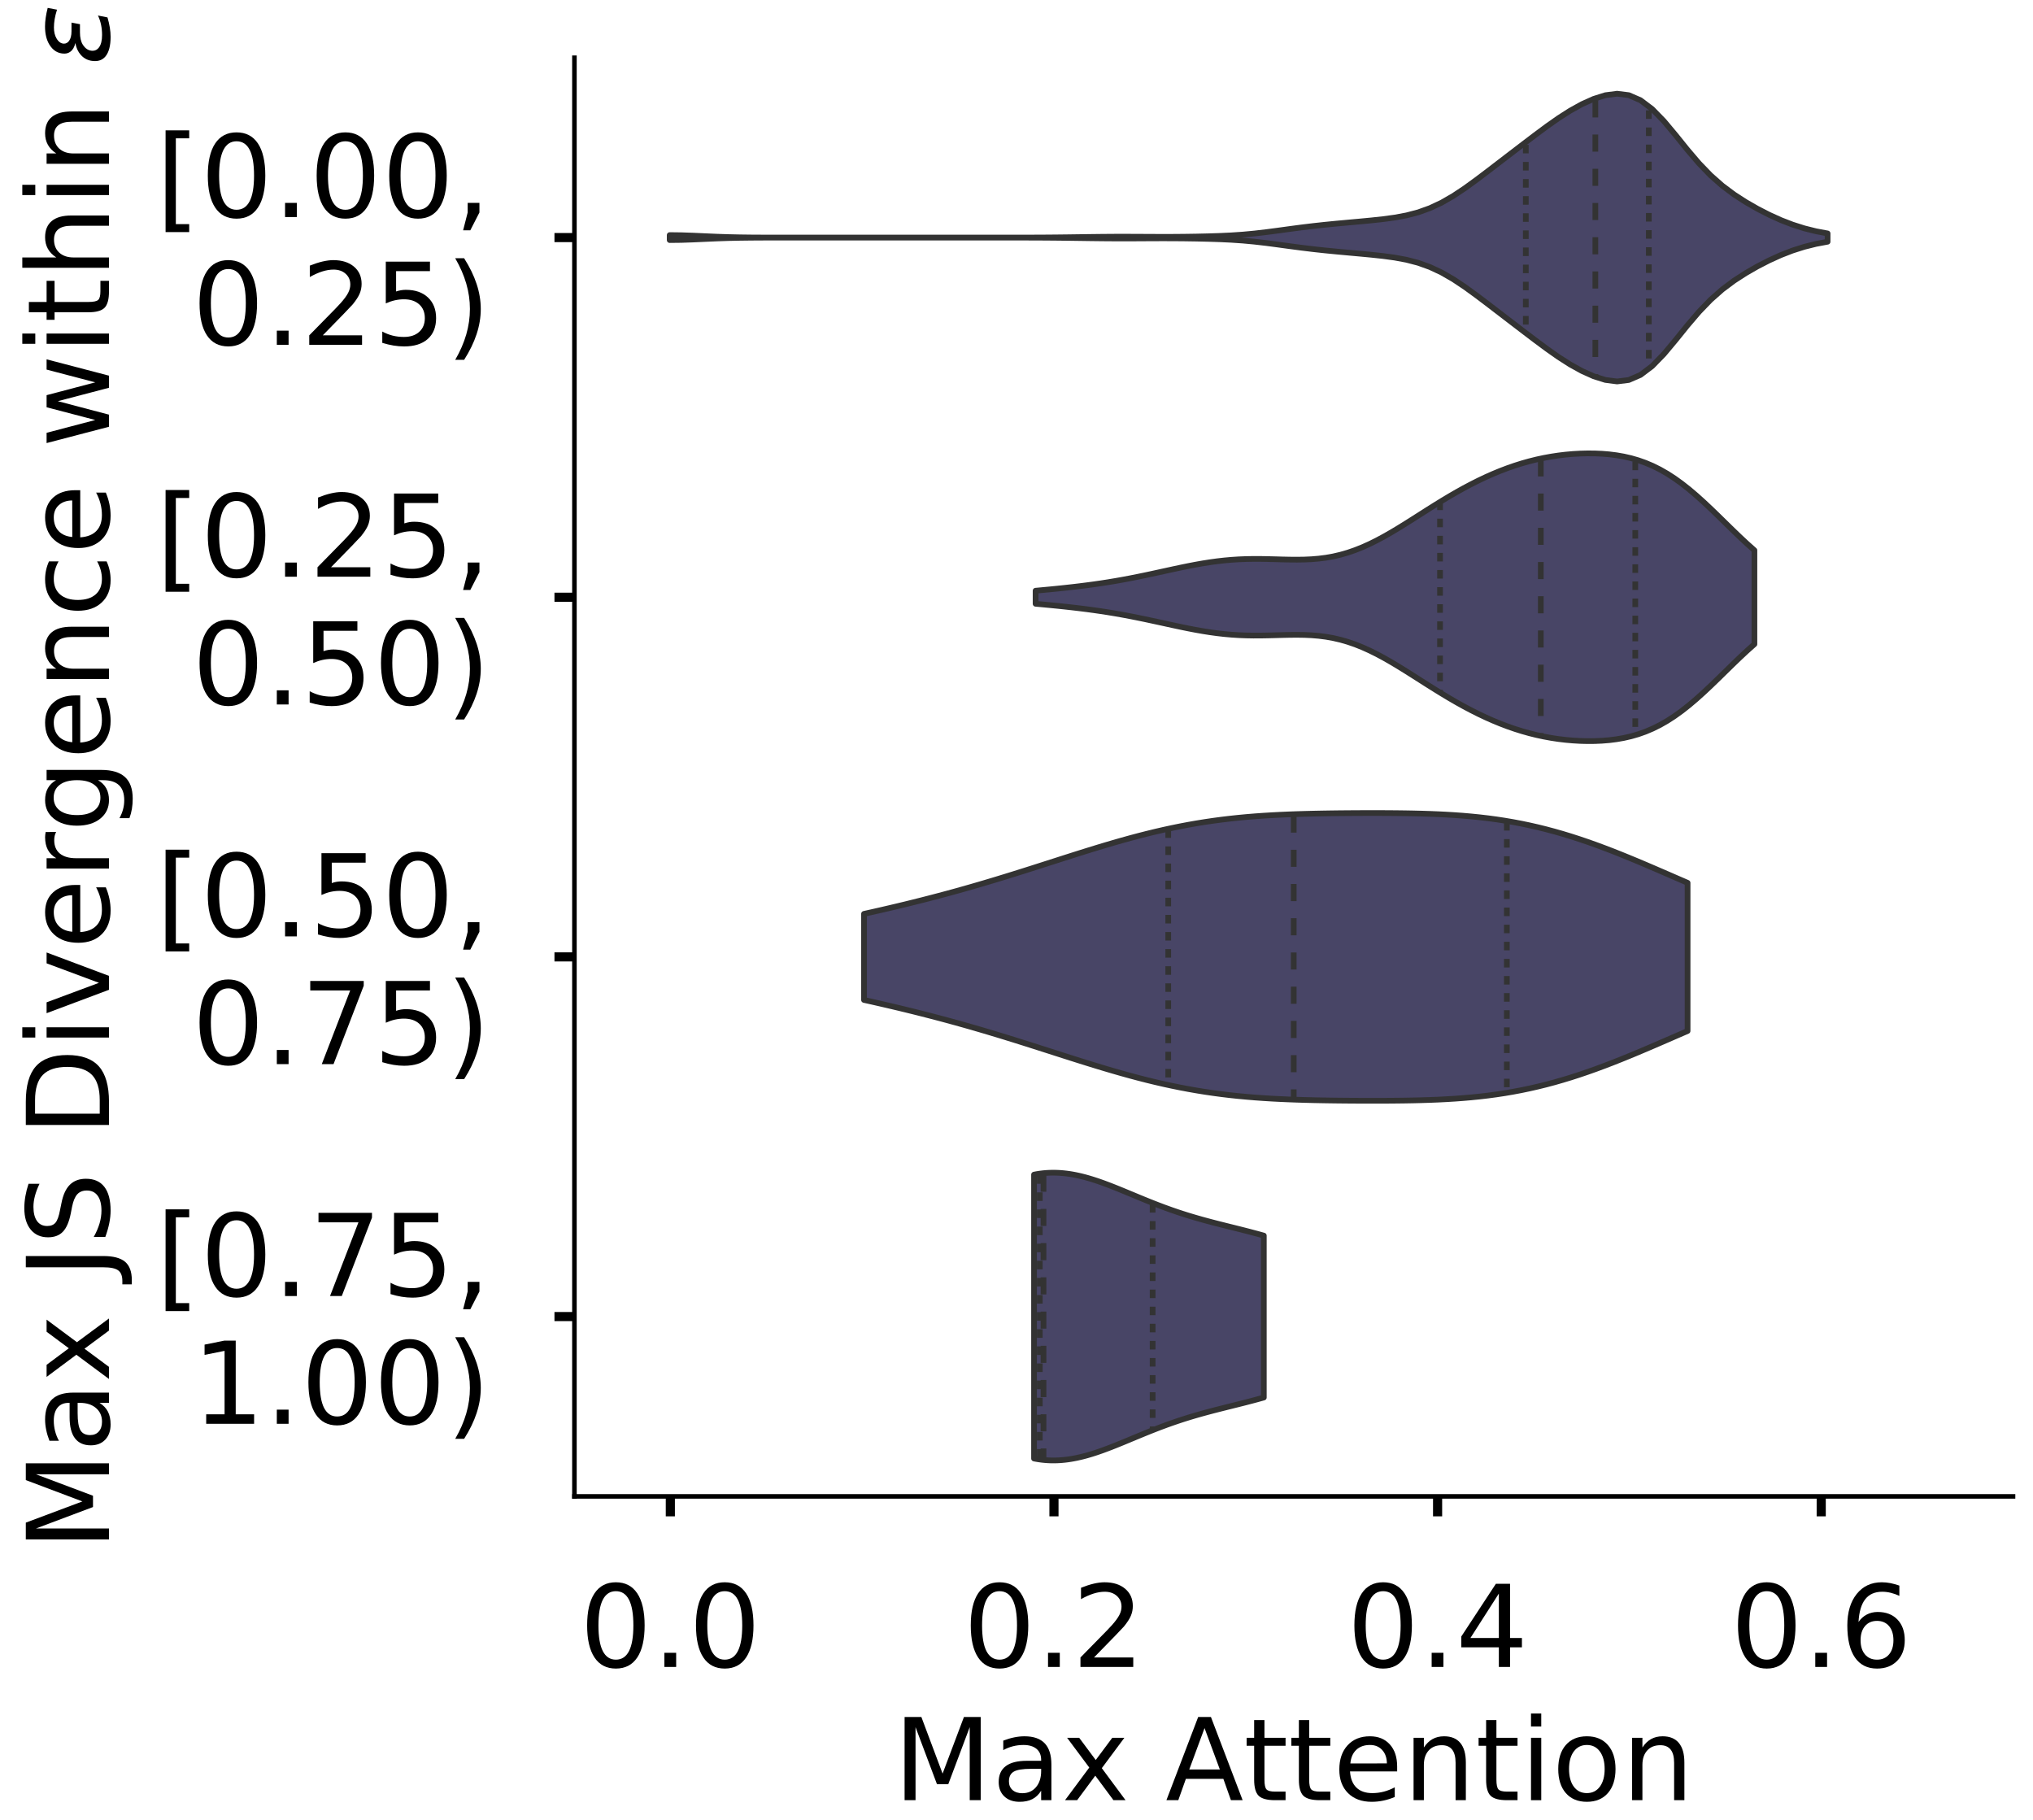 <?xml version="1.0" encoding="utf-8" standalone="no"?>
<!DOCTYPE svg PUBLIC "-//W3C//DTD SVG 1.1//EN"
  "http://www.w3.org/Graphics/SVG/1.1/DTD/svg11.dtd">
<!-- Created with matplotlib (https://matplotlib.org/) -->
<svg height="319.018pt" version="1.1" viewBox="0 0 356.395 319.018" width="356.395pt" xmlns="http://www.w3.org/2000/svg" xmlns:xlink="http://www.w3.org/1999/xlink">
 <defs>
  <style type="text/css">
*{stroke-linecap:butt;stroke-linejoin:round;}
  </style>
 </defs>
 <g id="figure_1">
  <g id="patch_1">
   <path d="M 0 319.018 
L 356.395 319.018 
L 356.395 -0 
L 0 -0 
z
" style="fill:#ffffff;"/>
  </g>
  <g id="axes_1">
   <g id="patch_2">
    <path d="M -266.855 262.318 
L -14.66 262.318 
L -14.66 10.123 
L -266.855 10.123 
z
" style="fill:#ffffff;"/>
   </g>
   <g id="patch_3">
    <path clip-path="url(#p732269f96d)" d="M -255.392 262.318 
L -249.66 262.318 
L -249.66 254.469 
L -255.392 254.469 
z
" style="fill:#43406b;opacity:0.6;stroke:#000000;stroke-linejoin:miter;stroke-width:0.5;"/>
   </g>
   <g id="patch_4">
    <path clip-path="url(#p732269f96d)" d="M -249.66 262.318 
L -243.928 262.318 
L -243.928 262.318 
L -249.66 262.318 
z
" style="fill:#43406b;opacity:0.6;stroke:#000000;stroke-linejoin:miter;stroke-width:0.5;"/>
   </g>
   <g id="patch_5">
    <path clip-path="url(#p732269f96d)" d="M -243.928 262.318 
L -238.196 262.318 
L -238.196 262.318 
L -243.928 262.318 
z
" style="fill:#43406b;opacity:0.6;stroke:#000000;stroke-linejoin:miter;stroke-width:0.5;"/>
   </g>
   <g id="patch_6">
    <path clip-path="url(#p732269f96d)" d="M -238.196 262.318 
L -232.465 262.318 
L -232.465 262.318 
L -238.196 262.318 
z
" style="fill:#43406b;opacity:0.6;stroke:#000000;stroke-linejoin:miter;stroke-width:0.5;"/>
   </g>
   <g id="patch_7">
    <path clip-path="url(#p732269f96d)" d="M -232.465 262.318 
L -226.733 262.318 
L -226.733 262.318 
L -232.465 262.318 
z
" style="fill:#43406b;opacity:0.6;stroke:#000000;stroke-linejoin:miter;stroke-width:0.5;"/>
   </g>
   <g id="patch_8">
    <path clip-path="url(#p732269f96d)" d="M -226.733 262.318 
L -221.001 262.318 
L -221.001 260.748 
L -226.733 260.748 
z
" style="fill:#43406b;opacity:0.6;stroke:#000000;stroke-linejoin:miter;stroke-width:0.5;"/>
   </g>
   <g id="patch_9">
    <path clip-path="url(#p732269f96d)" d="M -221.001 262.318 
L -215.27 262.318 
L -215.27 262.318 
L -221.001 262.318 
z
" style="fill:#43406b;opacity:0.6;stroke:#000000;stroke-linejoin:miter;stroke-width:0.5;"/>
   </g>
   <g id="patch_10">
    <path clip-path="url(#p732269f96d)" d="M -215.27 262.318 
L -209.538 262.318 
L -209.538 262.318 
L -215.27 262.318 
z
" style="fill:#43406b;opacity:0.6;stroke:#000000;stroke-linejoin:miter;stroke-width:0.5;"/>
   </g>
   <g id="patch_11">
    <path clip-path="url(#p732269f96d)" d="M -209.538 262.318 
L -203.806 262.318 
L -203.806 262.318 
L -209.538 262.318 
z
" style="fill:#43406b;opacity:0.6;stroke:#000000;stroke-linejoin:miter;stroke-width:0.5;"/>
   </g>
   <g id="patch_12">
    <path clip-path="url(#p732269f96d)" d="M -203.806 262.318 
L -198.075 262.318 
L -198.075 262.318 
L -203.806 262.318 
z
" style="fill:#43406b;opacity:0.6;stroke:#000000;stroke-linejoin:miter;stroke-width:0.5;"/>
   </g>
   <g id="patch_13">
    <path clip-path="url(#p732269f96d)" d="M -198.075 262.318 
L -192.343 262.318 
L -192.343 257.609 
L -198.075 257.609 
z
" style="fill:#43406b;opacity:0.6;stroke:#000000;stroke-linejoin:miter;stroke-width:0.5;"/>
   </g>
   <g id="patch_14">
    <path clip-path="url(#p732269f96d)" d="M -192.343 262.318 
L -186.611 262.318 
L -186.611 260.748 
L -192.343 260.748 
z
" style="fill:#43406b;opacity:0.6;stroke:#000000;stroke-linejoin:miter;stroke-width:0.5;"/>
   </g>
   <g id="patch_15">
    <path clip-path="url(#p732269f96d)" d="M -186.611 262.318 
L -180.879 262.318 
L -180.879 259.179 
L -186.611 259.179 
z
" style="fill:#43406b;opacity:0.6;stroke:#000000;stroke-linejoin:miter;stroke-width:0.5;"/>
   </g>
   <g id="patch_16">
    <path clip-path="url(#p732269f96d)" d="M -180.879 262.318 
L -175.148 262.318 
L -175.148 256.039 
L -180.879 256.039 
z
" style="fill:#43406b;opacity:0.6;stroke:#000000;stroke-linejoin:miter;stroke-width:0.5;"/>
   </g>
   <g id="patch_17">
    <path clip-path="url(#p732269f96d)" d="M -175.148 262.318 
L -169.416 262.318 
L -169.416 259.179 
L -175.148 259.179 
z
" style="fill:#43406b;opacity:0.6;stroke:#000000;stroke-linejoin:miter;stroke-width:0.5;"/>
   </g>
   <g id="patch_18">
    <path clip-path="url(#p732269f96d)" d="M -169.416 262.318 
L -163.684 262.318 
L -163.684 252.899 
L -169.416 252.899 
z
" style="fill:#43406b;opacity:0.6;stroke:#000000;stroke-linejoin:miter;stroke-width:0.5;"/>
   </g>
   <g id="patch_19">
    <path clip-path="url(#p732269f96d)" d="M -163.684 262.318 
L -157.953 262.318 
L -157.953 254.469 
L -163.684 254.469 
z
" style="fill:#43406b;opacity:0.6;stroke:#000000;stroke-linejoin:miter;stroke-width:0.5;"/>
   </g>
   <g id="patch_20">
    <path clip-path="url(#p732269f96d)" d="M -157.953 262.318 
L -152.221 262.318 
L -152.221 249.759 
L -157.953 249.759 
z
" style="fill:#43406b;opacity:0.6;stroke:#000000;stroke-linejoin:miter;stroke-width:0.5;"/>
   </g>
   <g id="patch_21">
    <path clip-path="url(#p732269f96d)" d="M -152.221 262.318 
L -146.489 262.318 
L -146.489 243.48 
L -152.221 243.48 
z
" style="fill:#43406b;opacity:0.6;stroke:#000000;stroke-linejoin:miter;stroke-width:0.5;"/>
   </g>
   <g id="patch_22">
    <path clip-path="url(#p732269f96d)" d="M -146.489 262.318 
L -140.757 262.318 
L -140.757 241.91 
L -146.489 241.91 
z
" style="fill:#43406b;opacity:0.6;stroke:#000000;stroke-linejoin:miter;stroke-width:0.5;"/>
   </g>
   <g id="patch_23">
    <path clip-path="url(#p732269f96d)" d="M -140.757 262.318 
L -135.026 262.318 
L -135.026 235.631 
L -140.757 235.631 
z
" style="fill:#43406b;opacity:0.6;stroke:#000000;stroke-linejoin:miter;stroke-width:0.5;"/>
   </g>
   <g id="patch_24">
    <path clip-path="url(#p732269f96d)" d="M -135.026 262.318 
L -129.294 262.318 
L -129.294 229.352 
L -135.026 229.352 
z
" style="fill:#43406b;opacity:0.6;stroke:#000000;stroke-linejoin:miter;stroke-width:0.5;"/>
   </g>
   <g id="patch_25">
    <path clip-path="url(#p732269f96d)" d="M -129.294 262.318 
L -123.562 262.318 
L -123.562 224.642 
L -129.294 224.642 
z
" style="fill:#43406b;opacity:0.6;stroke:#000000;stroke-linejoin:miter;stroke-width:0.5;"/>
   </g>
   <g id="patch_26">
    <path clip-path="url(#p732269f96d)" d="M -123.562 262.318 
L -117.831 262.318 
L -117.831 188.536 
L -123.562 188.536 
z
" style="fill:#43406b;opacity:0.6;stroke:#000000;stroke-linejoin:miter;stroke-width:0.5;"/>
   </g>
   <g id="patch_27">
    <path clip-path="url(#p732269f96d)" d="M -117.831 262.318 
L -112.099 262.318 
L -112.099 149.29 
L -117.831 149.29 
z
" style="fill:#43406b;opacity:0.6;stroke:#000000;stroke-linejoin:miter;stroke-width:0.5;"/>
   </g>
   <g id="patch_28">
    <path clip-path="url(#p732269f96d)" d="M -112.099 262.318 
L -106.367 262.318 
L -106.367 114.753 
L -112.099 114.753 
z
" style="fill:#43406b;opacity:0.6;stroke:#000000;stroke-linejoin:miter;stroke-width:0.5;"/>
   </g>
   <g id="patch_29">
    <path clip-path="url(#p732269f96d)" d="M -106.367 262.318 
L -100.636 262.318 
L -100.636 75.507 
L -106.367 75.507 
z
" style="fill:#43406b;opacity:0.6;stroke:#000000;stroke-linejoin:miter;stroke-width:0.5;"/>
   </g>
   <g id="patch_30">
    <path clip-path="url(#p732269f96d)" d="M -100.636 262.318 
L -94.904 262.318 
L -94.904 64.518 
L -100.636 64.518 
z
" style="fill:#43406b;opacity:0.6;stroke:#000000;stroke-linejoin:miter;stroke-width:0.5;"/>
   </g>
   <g id="patch_31">
    <path clip-path="url(#p732269f96d)" d="M -94.904 262.318 
L -89.172 262.318 
L -89.172 22.132 
L -94.904 22.132 
z
" style="fill:#43406b;opacity:0.6;stroke:#000000;stroke-linejoin:miter;stroke-width:0.5;"/>
   </g>
   <g id="patch_32">
    <path clip-path="url(#p732269f96d)" d="M -89.172 262.318 
L -83.44 262.318 
L -83.44 72.367 
L -89.172 72.367 
z
" style="fill:#43406b;opacity:0.6;stroke:#000000;stroke-linejoin:miter;stroke-width:0.5;"/>
   </g>
   <g id="patch_33">
    <path clip-path="url(#p732269f96d)" d="M -83.44 262.318 
L -77.709 262.318 
L -77.709 147.72 
L -83.44 147.72 
z
" style="fill:#43406b;opacity:0.6;stroke:#000000;stroke-linejoin:miter;stroke-width:0.5;"/>
   </g>
   <g id="patch_34">
    <path clip-path="url(#p732269f96d)" d="M -77.709 262.318 
L -71.977 262.318 
L -71.977 199.525 
L -77.709 199.525 
z
" style="fill:#43406b;opacity:0.6;stroke:#000000;stroke-linejoin:miter;stroke-width:0.5;"/>
   </g>
   <g id="patch_35">
    <path clip-path="url(#p732269f96d)" d="M -71.977 262.318 
L -66.245 262.318 
L -66.245 227.782 
L -71.977 227.782 
z
" style="fill:#43406b;opacity:0.6;stroke:#000000;stroke-linejoin:miter;stroke-width:0.5;"/>
   </g>
   <g id="patch_36">
    <path clip-path="url(#p732269f96d)" d="M -66.245 262.318 
L -60.514 262.318 
L -60.514 249.759 
L -66.245 249.759 
z
" style="fill:#43406b;opacity:0.6;stroke:#000000;stroke-linejoin:miter;stroke-width:0.5;"/>
   </g>
   <g id="patch_37">
    <path clip-path="url(#p732269f96d)" d="M -60.514 262.318 
L -54.782 262.318 
L -54.782 260.748 
L -60.514 260.748 
z
" style="fill:#43406b;opacity:0.6;stroke:#000000;stroke-linejoin:miter;stroke-width:0.5;"/>
   </g>
   <g id="patch_38">
    <path clip-path="url(#p732269f96d)" d="M -54.782 262.318 
L -49.05 262.318 
L -49.05 262.318 
L -54.782 262.318 
z
" style="fill:#43406b;opacity:0.6;stroke:#000000;stroke-linejoin:miter;stroke-width:0.5;"/>
   </g>
   <g id="patch_39">
    <path clip-path="url(#p732269f96d)" d="M -49.05 262.318 
L -43.319 262.318 
L -43.319 262.318 
L -49.05 262.318 
z
" style="fill:#43406b;opacity:0.6;stroke:#000000;stroke-linejoin:miter;stroke-width:0.5;"/>
   </g>
   <g id="patch_40">
    <path clip-path="url(#p732269f96d)" d="M -43.319 262.318 
L -37.587 262.318 
L -37.587 262.318 
L -43.319 262.318 
z
" style="fill:#43406b;opacity:0.6;stroke:#000000;stroke-linejoin:miter;stroke-width:0.5;"/>
   </g>
   <g id="patch_41">
    <path clip-path="url(#p732269f96d)" d="M -37.587 262.318 
L -31.855 262.318 
L -31.855 262.318 
L -37.587 262.318 
z
" style="fill:#43406b;opacity:0.6;stroke:#000000;stroke-linejoin:miter;stroke-width:0.5;"/>
   </g>
   <g id="patch_42">
    <path clip-path="url(#p732269f96d)" d="M -31.855 262.318 
L -26.123 262.318 
L -26.123 262.318 
L -31.855 262.318 
z
" style="fill:#43406b;opacity:0.6;stroke:#000000;stroke-linejoin:miter;stroke-width:0.5;"/>
   </g>
   <g id="matplotlib.axis_1">
    <g id="xtick_1">
     <g id="line2d_1">
      <defs>
       <path d="M 0 0 
L 0 3.5 
" id="m21a769d7d6" style="stroke:#000000;stroke-width:1.6;"/>
      </defs>
      <g/>
     </g>
     <g id="text_1">
      <!-- 0.0 -->
      <defs>
       <path d="M 31.781 66.406 
Q 24.172 66.406 20.328 58.906 
Q 16.5 51.422 16.5 36.375 
Q 16.5 21.391 20.328 13.891 
Q 24.172 6.391 31.781 6.391 
Q 39.453 6.391 43.281 13.891 
Q 47.125 21.391 47.125 36.375 
Q 47.125 51.422 43.281 58.906 
Q 39.453 66.406 31.781 66.406 
z
M 31.781 74.219 
Q 44.047 74.219 50.516 64.516 
Q 56.984 54.828 56.984 36.375 
Q 56.984 17.969 50.516 8.266 
Q 44.047 -1.422 31.781 -1.422 
Q 19.531 -1.422 13.062 8.266 
Q 6.594 17.969 6.594 36.375 
Q 6.594 54.828 13.062 64.516 
Q 19.531 74.219 31.781 74.219 
z
" id="DejaVuSans-48"/>
       <path d="M 10.688 12.406 
L 21 12.406 
L 21 0 
L 10.688 0 
z
" id="DejaVuSans-46"/>
      </defs>
      <g transform="translate(-271.295 292.215)scale(0.2 -0.2)">
       <use xlink:href="#DejaVuSans-48"/>
       <use x="63.623" xlink:href="#DejaVuSans-46"/>
       <use x="95.41" xlink:href="#DejaVuSans-48"/>
      </g>
     </g>
    </g>
    <g id="xtick_2">
     <g id="line2d_2">
      <g/>
     </g>
     <g id="text_2">
      <!-- 0.2 -->
      <defs>
       <path d="M 19.188 8.297 
L 53.609 8.297 
L 53.609 0 
L 7.328 0 
L 7.328 8.297 
Q 12.938 14.109 22.625 23.891 
Q 32.328 33.688 34.812 36.531 
Q 39.547 41.844 41.422 45.531 
Q 43.312 49.219 43.312 52.781 
Q 43.312 58.594 39.234 62.25 
Q 35.156 65.922 28.609 65.922 
Q 23.969 65.922 18.812 64.312 
Q 13.672 62.703 7.812 59.422 
L 7.812 69.391 
Q 13.766 71.781 18.938 73 
Q 24.125 74.219 28.422 74.219 
Q 39.75 74.219 46.484 68.547 
Q 53.219 62.891 53.219 53.422 
Q 53.219 48.922 51.531 44.891 
Q 49.859 40.875 45.406 35.406 
Q 44.188 33.984 37.641 27.219 
Q 31.109 20.453 19.188 8.297 
z
" id="DejaVuSans-50"/>
      </defs>
      <g transform="translate(-205.79 292.215)scale(0.2 -0.2)">
       <use xlink:href="#DejaVuSans-48"/>
       <use x="63.623" xlink:href="#DejaVuSans-46"/>
       <use x="95.41" xlink:href="#DejaVuSans-50"/>
      </g>
     </g>
    </g>
    <g id="xtick_3">
     <g id="line2d_3">
      <g/>
     </g>
     <g id="text_3">
      <!-- 0.4 -->
      <defs>
       <path d="M 37.797 64.312 
L 12.891 25.391 
L 37.797 25.391 
z
M 35.203 72.906 
L 47.609 72.906 
L 47.609 25.391 
L 58.016 25.391 
L 58.016 17.188 
L 47.609 17.188 
L 47.609 0 
L 37.797 0 
L 37.797 17.188 
L 4.891 17.188 
L 4.891 26.703 
z
" id="DejaVuSans-52"/>
      </defs>
      <g transform="translate(-140.284 292.215)scale(0.2 -0.2)">
       <use xlink:href="#DejaVuSans-48"/>
       <use x="63.623" xlink:href="#DejaVuSans-46"/>
       <use x="95.41" xlink:href="#DejaVuSans-52"/>
      </g>
     </g>
    </g>
    <g id="xtick_4">
     <g id="line2d_4">
      <g/>
     </g>
     <g id="text_4">
      <!-- 0.6 -->
      <defs>
       <path d="M 33.016 40.375 
Q 26.375 40.375 22.484 35.828 
Q 18.609 31.297 18.609 23.391 
Q 18.609 15.531 22.484 10.953 
Q 26.375 6.391 33.016 6.391 
Q 39.656 6.391 43.531 10.953 
Q 47.406 15.531 47.406 23.391 
Q 47.406 31.297 43.531 35.828 
Q 39.656 40.375 33.016 40.375 
z
M 52.594 71.297 
L 52.594 62.312 
Q 48.875 64.062 45.094 64.984 
Q 41.312 65.922 37.594 65.922 
Q 27.828 65.922 22.672 59.328 
Q 17.531 52.734 16.797 39.406 
Q 19.672 43.656 24.016 45.922 
Q 28.375 48.188 33.594 48.188 
Q 44.578 48.188 50.953 41.516 
Q 57.328 34.859 57.328 23.391 
Q 57.328 12.156 50.688 5.359 
Q 44.047 -1.422 33.016 -1.422 
Q 20.359 -1.422 13.672 8.266 
Q 6.984 17.969 6.984 36.375 
Q 6.984 53.656 15.188 63.938 
Q 23.391 74.219 37.203 74.219 
Q 40.922 74.219 44.703 73.484 
Q 48.484 72.75 52.594 71.297 
z
" id="DejaVuSans-54"/>
      </defs>
      <g transform="translate(-74.779 292.215)scale(0.2 -0.2)">
       <use xlink:href="#DejaVuSans-48"/>
       <use x="63.623" xlink:href="#DejaVuSans-46"/>
       <use x="95.41" xlink:href="#DejaVuSans-54"/>
      </g>
     </g>
    </g>
    <g id="text_5">
     <!--   -->
     <defs>
      <path id="DejaVuSans-32"/>
     </defs>
     <g transform="translate(-143.936 315.571)scale(0.2 -0.2)">
      <use xlink:href="#DejaVuSans-32"/>
     </g>
    </g>
   </g>
   <g id="matplotlib.axis_2">
    <g id="ytick_1">
     <g id="line2d_5">
      <defs>
       <path d="M 0 0 
L -3.5 0 
" id="m55d4b34964" style="stroke:#000000;stroke-width:1.6;"/>
      </defs>
      <g/>
     </g>
     <g id="text_6">
      <!-- 0.00 -->
      <g transform="translate(-326.086 269.917)scale(0.2 -0.2)">
       <use xlink:href="#DejaVuSans-48"/>
       <use x="63.623" xlink:href="#DejaVuSans-46"/>
       <use x="95.41" xlink:href="#DejaVuSans-48"/>
       <use x="159.033" xlink:href="#DejaVuSans-48"/>
      </g>
     </g>
    </g>
    <g id="ytick_2">
     <g id="line2d_6">
      <g/>
     </g>
     <g id="text_7">
      <!-- 0.05 -->
      <defs>
       <path d="M 10.797 72.906 
L 49.516 72.906 
L 49.516 64.594 
L 19.828 64.594 
L 19.828 46.734 
Q 21.969 47.469 24.109 47.828 
Q 26.266 48.188 28.422 48.188 
Q 40.625 48.188 47.75 41.5 
Q 54.891 34.812 54.891 23.391 
Q 54.891 11.625 47.562 5.094 
Q 40.234 -1.422 26.906 -1.422 
Q 22.312 -1.422 17.547 -0.641 
Q 12.797 0.141 7.719 1.703 
L 7.719 11.625 
Q 12.109 9.234 16.797 8.062 
Q 21.484 6.891 26.703 6.891 
Q 35.156 6.891 40.078 11.328 
Q 45.016 15.766 45.016 23.391 
Q 45.016 31 40.078 35.438 
Q 35.156 39.891 26.703 39.891 
Q 22.75 39.891 18.812 39.016 
Q 14.891 38.141 10.797 36.281 
z
" id="DejaVuSans-53"/>
      </defs>
      <g transform="translate(-326.086 191.425)scale(0.2 -0.2)">
       <use xlink:href="#DejaVuSans-48"/>
       <use x="63.623" xlink:href="#DejaVuSans-46"/>
       <use x="95.41" xlink:href="#DejaVuSans-48"/>
       <use x="159.033" xlink:href="#DejaVuSans-53"/>
      </g>
     </g>
    </g>
    <g id="ytick_3">
     <g id="line2d_7">
      <g/>
     </g>
     <g id="text_8">
      <!-- 0.10 -->
      <defs>
       <path d="M 12.406 8.297 
L 28.516 8.297 
L 28.516 63.922 
L 10.984 60.406 
L 10.984 69.391 
L 28.422 72.906 
L 38.281 72.906 
L 38.281 8.297 
L 54.391 8.297 
L 54.391 0 
L 12.406 0 
z
" id="DejaVuSans-49"/>
      </defs>
      <g transform="translate(-326.086 112.933)scale(0.2 -0.2)">
       <use xlink:href="#DejaVuSans-48"/>
       <use x="63.623" xlink:href="#DejaVuSans-46"/>
       <use x="95.41" xlink:href="#DejaVuSans-49"/>
       <use x="159.033" xlink:href="#DejaVuSans-48"/>
      </g>
     </g>
    </g>
    <g id="ytick_4">
     <g id="line2d_8">
      <g/>
     </g>
     <g id="text_9">
      <!-- 0.15 -->
      <g transform="translate(-326.086 34.44)scale(0.2 -0.2)">
       <use xlink:href="#DejaVuSans-48"/>
       <use x="63.623" xlink:href="#DejaVuSans-46"/>
       <use x="95.41" xlink:href="#DejaVuSans-49"/>
       <use x="159.033" xlink:href="#DejaVuSans-53"/>
      </g>
     </g>
    </g>
    <g id="text_10">
     <!--   -->
     <g transform="translate(-333.747 139.017)rotate(-90)scale(0.176 -0.176)">
      <use xlink:href="#DejaVuSans-32"/>
     </g>
    </g>
   </g>
   <g id="patch_43">
    <path style="fill:none;stroke:#000000;stroke-linecap:square;stroke-linejoin:miter;stroke-width:0.8;"/>
   </g>
   <g id="patch_44">
    <path style="fill:none;stroke:#000000;stroke-linecap:square;stroke-linejoin:miter;stroke-width:0.8;"/>
   </g>
  </g>
  <g id="axes_2">
   <g id="patch_45">
    <path d="M 100.7 262.318 
L 352.895 262.318 
L 352.895 10.123 
L 100.7 10.123 
z
" style="fill:#ffffff;"/>
   </g>
   <g id="PolyCollection_1">
    <defs>
     <path d="M 117.4 -276.935 
L 117.4 -277.807 
L 119.45 -277.782 
L 121.5 -277.711 
L 123.551 -277.618 
L 125.601 -277.528 
L 127.652 -277.459 
L 129.702 -277.414 
L 131.752 -277.389 
L 133.803 -277.378 
L 135.853 -277.373 
L 137.903 -277.371 
L 139.954 -277.371 
L 142.004 -277.371 
L 144.055 -277.371 
L 146.105 -277.371 
L 148.155 -277.371 
L 150.206 -277.371 
L 152.256 -277.371 
L 154.306 -277.371 
L 156.357 -277.371 
L 158.407 -277.371 
L 160.457 -277.371 
L 162.508 -277.371 
L 164.558 -277.371 
L 166.609 -277.371 
L 168.659 -277.371 
L 170.709 -277.371 
L 172.76 -277.371 
L 174.81 -277.371 
L 176.86 -277.372 
L 178.911 -277.374 
L 180.961 -277.379 
L 183.012 -277.388 
L 185.062 -277.404 
L 187.112 -277.427 
L 189.163 -277.455 
L 191.213 -277.484 
L 193.263 -277.508 
L 195.314 -277.523 
L 197.364 -277.526 
L 199.415 -277.519 
L 201.465 -277.508 
L 203.515 -277.5 
L 205.566 -277.503 
L 207.616 -277.519 
L 209.666 -277.55 
L 211.717 -277.596 
L 213.767 -277.66 
L 215.818 -277.756 
L 217.868 -277.895 
L 219.918 -278.086 
L 221.969 -278.324 
L 224.019 -278.593 
L 226.069 -278.872 
L 228.12 -279.143 
L 230.17 -279.391 
L 232.221 -279.614 
L 234.271 -279.816 
L 236.321 -280.004 
L 238.372 -280.189 
L 240.422 -280.383 
L 242.472 -280.604 
L 244.523 -280.882 
L 246.573 -281.263 
L 248.624 -281.797 
L 250.674 -282.532 
L 252.724 -283.493 
L 254.775 -284.676 
L 256.825 -286.041 
L 258.875 -287.531 
L 260.926 -289.083 
L 262.976 -290.655 
L 265.026 -292.226 
L 267.077 -293.794 
L 269.127 -295.351 
L 271.178 -296.874 
L 273.228 -298.316 
L 275.278 -299.626 
L 277.329 -300.761 
L 279.379 -301.681 
L 281.429 -302.326 
L 283.48 -302.59 
L 285.53 -302.337 
L 287.581 -301.449 
L 289.631 -299.902 
L 291.681 -297.795 
L 293.732 -295.342 
L 295.782 -292.799 
L 297.832 -290.395 
L 299.883 -288.269 
L 301.933 -286.46 
L 303.984 -284.926 
L 306.034 -283.6 
L 308.084 -282.423 
L 310.135 -281.369 
L 312.185 -280.439 
L 314.235 -279.645 
L 316.286 -278.993 
L 318.336 -278.481 
L 320.387 -278.096 
L 320.387 -276.645 
L 320.387 -276.645 
L 318.336 -276.26 
L 316.286 -275.748 
L 314.235 -275.097 
L 312.185 -274.302 
L 310.135 -273.372 
L 308.084 -272.318 
L 306.034 -271.141 
L 303.984 -269.815 
L 301.933 -268.282 
L 299.883 -266.472 
L 297.832 -264.346 
L 295.782 -261.942 
L 293.732 -259.4 
L 291.681 -256.946 
L 289.631 -254.839 
L 287.581 -253.292 
L 285.53 -252.405 
L 283.48 -252.151 
L 281.429 -252.416 
L 279.379 -253.06 
L 277.329 -253.981 
L 275.278 -255.115 
L 273.228 -256.426 
L 271.178 -257.868 
L 269.127 -259.39 
L 267.077 -260.947 
L 265.026 -262.515 
L 262.976 -264.086 
L 260.926 -265.658 
L 258.875 -267.21 
L 256.825 -268.7 
L 254.775 -270.066 
L 252.724 -271.248 
L 250.674 -272.21 
L 248.624 -272.944 
L 246.573 -273.478 
L 244.523 -273.859 
L 242.472 -274.138 
L 240.422 -274.359 
L 238.372 -274.552 
L 236.321 -274.737 
L 234.271 -274.926 
L 232.221 -275.127 
L 230.17 -275.35 
L 228.12 -275.599 
L 226.069 -275.869 
L 224.019 -276.148 
L 221.969 -276.418 
L 219.918 -276.655 
L 217.868 -276.846 
L 215.818 -276.985 
L 213.767 -277.081 
L 211.717 -277.146 
L 209.666 -277.191 
L 207.616 -277.222 
L 205.566 -277.239 
L 203.515 -277.241 
L 201.465 -277.234 
L 199.415 -277.222 
L 197.364 -277.215 
L 195.314 -277.218 
L 193.263 -277.233 
L 191.213 -277.257 
L 189.163 -277.286 
L 187.112 -277.314 
L 185.062 -277.337 
L 183.012 -277.353 
L 180.961 -277.362 
L 178.911 -277.367 
L 176.86 -277.369 
L 174.81 -277.37 
L 172.76 -277.371 
L 170.709 -277.371 
L 168.659 -277.371 
L 166.609 -277.371 
L 164.558 -277.371 
L 162.508 -277.371 
L 160.457 -277.371 
L 158.407 -277.371 
L 156.357 -277.371 
L 154.306 -277.371 
L 152.256 -277.371 
L 150.206 -277.371 
L 148.155 -277.371 
L 146.105 -277.371 
L 144.055 -277.371 
L 142.004 -277.371 
L 139.954 -277.37 
L 137.903 -277.37 
L 135.853 -277.368 
L 133.803 -277.364 
L 131.752 -277.352 
L 129.702 -277.327 
L 127.652 -277.283 
L 125.601 -277.213 
L 123.551 -277.123 
L 121.5 -277.03 
L 119.45 -276.959 
L 117.4 -276.935 
z
" id="m189cd74467" style="stroke:#333333;"/>
    </defs>
    <g clip-path="url(#pc91496f633)">
     <use style="fill:#484566;stroke:#333333;" x="0" xlink:href="#m189cd74467" y="319.018"/>
    </g>
   </g>
   <g id="PolyCollection_2">
    <defs>
     <path d="M 181.545 -213.176 
L 181.545 -215.468 
L 182.818 -215.584 
L 184.091 -215.704 
L 185.363 -215.83 
L 186.636 -215.963 
L 187.909 -216.103 
L 189.182 -216.252 
L 190.455 -216.412 
L 191.728 -216.582 
L 193.001 -216.766 
L 194.273 -216.962 
L 195.546 -217.173 
L 196.819 -217.398 
L 198.092 -217.636 
L 199.365 -217.888 
L 200.638 -218.15 
L 201.911 -218.42 
L 203.184 -218.697 
L 204.456 -218.975 
L 205.729 -219.252 
L 207.002 -219.523 
L 208.275 -219.783 
L 209.548 -220.028 
L 210.821 -220.253 
L 212.094 -220.454 
L 213.367 -220.629 
L 214.639 -220.773 
L 215.912 -220.886 
L 217.185 -220.967 
L 218.458 -221.017 
L 219.731 -221.039 
L 221.004 -221.036 
L 222.277 -221.014 
L 223.55 -220.982 
L 224.822 -220.946 
L 226.095 -220.919 
L 227.368 -220.909 
L 228.641 -220.928 
L 229.914 -220.985 
L 231.187 -221.091 
L 232.46 -221.254 
L 233.732 -221.481 
L 235.005 -221.776 
L 236.278 -222.143 
L 237.551 -222.581 
L 238.824 -223.088 
L 240.097 -223.66 
L 241.37 -224.293 
L 242.643 -224.977 
L 243.915 -225.705 
L 245.188 -226.468 
L 246.461 -227.256 
L 247.734 -228.06 
L 249.007 -228.87 
L 250.28 -229.679 
L 251.553 -230.479 
L 252.826 -231.263 
L 254.098 -232.026 
L 255.371 -232.762 
L 256.644 -233.47 
L 257.917 -234.144 
L 259.19 -234.784 
L 260.463 -235.387 
L 261.736 -235.951 
L 263.008 -236.475 
L 264.281 -236.959 
L 265.554 -237.401 
L 266.827 -237.801 
L 268.1 -238.158 
L 269.373 -238.474 
L 270.646 -238.747 
L 271.919 -238.979 
L 273.191 -239.171 
L 274.464 -239.323 
L 275.737 -239.435 
L 277.01 -239.508 
L 278.283 -239.541 
L 279.556 -239.532 
L 280.829 -239.477 
L 282.102 -239.372 
L 283.374 -239.212 
L 284.647 -238.991 
L 285.92 -238.7 
L 287.193 -238.333 
L 288.466 -237.883 
L 289.739 -237.344 
L 291.012 -236.711 
L 292.285 -235.983 
L 293.557 -235.159 
L 294.83 -234.242 
L 296.103 -233.239 
L 297.376 -232.159 
L 298.649 -231.014 
L 299.922 -229.818 
L 301.195 -228.589 
L 302.467 -227.342 
L 303.74 -226.098 
L 305.013 -224.873 
L 306.286 -223.685 
L 307.559 -222.548 
L 307.559 -206.095 
L 307.559 -206.095 
L 306.286 -204.959 
L 305.013 -203.771 
L 303.74 -202.546 
L 302.467 -201.301 
L 301.195 -200.055 
L 299.922 -198.825 
L 298.649 -197.63 
L 297.376 -196.485 
L 296.103 -195.405 
L 294.83 -194.402 
L 293.557 -193.485 
L 292.285 -192.661 
L 291.012 -191.933 
L 289.739 -191.3 
L 288.466 -190.761 
L 287.193 -190.311 
L 285.92 -189.944 
L 284.647 -189.653 
L 283.374 -189.431 
L 282.102 -189.271 
L 280.829 -189.167 
L 279.556 -189.112 
L 278.283 -189.102 
L 277.01 -189.135 
L 275.737 -189.209 
L 274.464 -189.321 
L 273.191 -189.473 
L 271.919 -189.665 
L 270.646 -189.897 
L 269.373 -190.17 
L 268.1 -190.485 
L 266.827 -190.843 
L 265.554 -191.243 
L 264.281 -191.685 
L 263.008 -192.168 
L 261.736 -192.693 
L 260.463 -193.257 
L 259.19 -193.86 
L 257.917 -194.5 
L 256.644 -195.174 
L 255.371 -195.881 
L 254.098 -196.618 
L 252.826 -197.381 
L 251.553 -198.165 
L 250.28 -198.964 
L 249.007 -199.773 
L 247.734 -200.584 
L 246.461 -201.388 
L 245.188 -202.176 
L 243.915 -202.939 
L 242.643 -203.667 
L 241.37 -204.351 
L 240.097 -204.983 
L 238.824 -205.556 
L 237.551 -206.063 
L 236.278 -206.501 
L 235.005 -206.867 
L 233.732 -207.163 
L 232.46 -207.389 
L 231.187 -207.553 
L 229.914 -207.659 
L 228.641 -207.716 
L 227.368 -207.735 
L 226.095 -207.725 
L 224.822 -207.697 
L 223.55 -207.662 
L 222.277 -207.63 
L 221.004 -207.608 
L 219.731 -207.605 
L 218.458 -207.627 
L 217.185 -207.676 
L 215.912 -207.757 
L 214.639 -207.87 
L 213.367 -208.015 
L 212.094 -208.189 
L 210.821 -208.391 
L 209.548 -208.616 
L 208.275 -208.861 
L 207.002 -209.121 
L 205.729 -209.392 
L 204.456 -209.669 
L 203.184 -209.947 
L 201.911 -210.223 
L 200.638 -210.494 
L 199.365 -210.756 
L 198.092 -211.007 
L 196.819 -211.246 
L 195.546 -211.471 
L 194.273 -211.682 
L 193.001 -211.878 
L 191.728 -212.061 
L 190.455 -212.232 
L 189.182 -212.391 
L 187.909 -212.541 
L 186.636 -212.681 
L 185.363 -212.814 
L 184.091 -212.94 
L 182.818 -213.06 
L 181.545 -213.176 
z
" id="m167a4ba9ec" style="stroke:#333333;"/>
    </defs>
    <g clip-path="url(#pc91496f633)">
     <use style="fill:#484566;stroke:#333333;" x="0" xlink:href="#m167a4ba9ec" y="319.018"/>
    </g>
   </g>
   <g id="PolyCollection_3">
    <defs>
     <path d="M 151.468 -143.727 
L 151.468 -158.819 
L 152.927 -159.144 
L 154.385 -159.475 
L 155.843 -159.813 
L 157.302 -160.157 
L 158.76 -160.508 
L 160.218 -160.867 
L 161.677 -161.233 
L 163.135 -161.607 
L 164.593 -161.989 
L 166.052 -162.379 
L 167.51 -162.778 
L 168.968 -163.185 
L 170.426 -163.601 
L 171.885 -164.025 
L 173.343 -164.456 
L 174.801 -164.895 
L 176.26 -165.341 
L 177.718 -165.793 
L 179.176 -166.251 
L 180.635 -166.712 
L 182.093 -167.177 
L 183.551 -167.644 
L 185.01 -168.112 
L 186.468 -168.579 
L 187.926 -169.044 
L 189.385 -169.505 
L 190.843 -169.961 
L 192.301 -170.409 
L 193.76 -170.849 
L 195.218 -171.278 
L 196.676 -171.695 
L 198.134 -172.098 
L 199.593 -172.487 
L 201.051 -172.859 
L 202.509 -173.214 
L 203.968 -173.55 
L 205.426 -173.866 
L 206.884 -174.163 
L 208.343 -174.439 
L 209.801 -174.694 
L 211.259 -174.929 
L 212.718 -175.142 
L 214.176 -175.336 
L 215.634 -175.509 
L 217.093 -175.664 
L 218.551 -175.801 
L 220.009 -175.92 
L 221.467 -176.024 
L 222.926 -176.113 
L 224.384 -176.189 
L 225.842 -176.253 
L 227.301 -176.306 
L 228.759 -176.35 
L 230.217 -176.387 
L 231.676 -176.416 
L 233.134 -176.44 
L 234.592 -176.459 
L 236.051 -176.473 
L 237.509 -176.483 
L 238.967 -176.49 
L 240.426 -176.493 
L 241.884 -176.491 
L 243.342 -176.485 
L 244.801 -176.473 
L 246.259 -176.455 
L 247.717 -176.429 
L 249.175 -176.394 
L 250.634 -176.348 
L 252.092 -176.289 
L 253.55 -176.217 
L 255.009 -176.128 
L 256.467 -176.022 
L 257.925 -175.895 
L 259.384 -175.748 
L 260.842 -175.578 
L 262.3 -175.383 
L 263.759 -175.162 
L 265.217 -174.914 
L 266.675 -174.639 
L 268.134 -174.335 
L 269.592 -174.003 
L 271.05 -173.642 
L 272.508 -173.253 
L 273.967 -172.835 
L 275.425 -172.391 
L 276.883 -171.92 
L 278.342 -171.425 
L 279.8 -170.906 
L 281.258 -170.365 
L 282.717 -169.806 
L 284.175 -169.228 
L 285.633 -168.635 
L 287.092 -168.03 
L 288.55 -167.414 
L 290.008 -166.789 
L 291.467 -166.159 
L 292.925 -165.526 
L 294.383 -164.892 
L 295.842 -164.26 
L 295.842 -138.286 
L 295.842 -138.286 
L 294.383 -137.654 
L 292.925 -137.02 
L 291.467 -136.387 
L 290.008 -135.757 
L 288.55 -135.133 
L 287.092 -134.516 
L 285.633 -133.911 
L 284.175 -133.318 
L 282.717 -132.741 
L 281.258 -132.181 
L 279.8 -131.64 
L 278.342 -131.122 
L 276.883 -130.626 
L 275.425 -130.155 
L 273.967 -129.711 
L 272.508 -129.293 
L 271.05 -128.904 
L 269.592 -128.543 
L 268.134 -128.211 
L 266.675 -127.907 
L 265.217 -127.632 
L 263.759 -127.384 
L 262.3 -127.164 
L 260.842 -126.969 
L 259.384 -126.798 
L 257.925 -126.651 
L 256.467 -126.525 
L 255.009 -126.418 
L 253.55 -126.33 
L 252.092 -126.257 
L 250.634 -126.199 
L 249.175 -126.153 
L 247.717 -126.117 
L 246.259 -126.091 
L 244.801 -126.073 
L 243.342 -126.061 
L 241.884 -126.055 
L 240.426 -126.054 
L 238.967 -126.056 
L 237.509 -126.063 
L 236.051 -126.073 
L 234.592 -126.087 
L 233.134 -126.106 
L 231.676 -126.13 
L 230.217 -126.159 
L 228.759 -126.196 
L 227.301 -126.24 
L 225.842 -126.294 
L 224.384 -126.358 
L 222.926 -126.433 
L 221.467 -126.523 
L 220.009 -126.626 
L 218.551 -126.746 
L 217.093 -126.882 
L 215.634 -127.037 
L 214.176 -127.21 
L 212.718 -127.404 
L 211.259 -127.617 
L 209.801 -127.852 
L 208.343 -128.107 
L 206.884 -128.383 
L 205.426 -128.68 
L 203.968 -128.996 
L 202.509 -129.333 
L 201.051 -129.687 
L 199.593 -130.059 
L 198.134 -130.448 
L 196.676 -130.851 
L 195.218 -131.269 
L 193.76 -131.698 
L 192.301 -132.137 
L 190.843 -132.586 
L 189.385 -133.041 
L 187.926 -133.502 
L 186.468 -133.967 
L 185.01 -134.434 
L 183.551 -134.902 
L 182.093 -135.369 
L 180.635 -135.834 
L 179.176 -136.296 
L 177.718 -136.753 
L 176.26 -137.205 
L 174.801 -137.651 
L 173.343 -138.09 
L 171.885 -138.522 
L 170.426 -138.945 
L 168.968 -139.361 
L 167.51 -139.768 
L 166.052 -140.167 
L 164.593 -140.557 
L 163.135 -140.939 
L 161.677 -141.313 
L 160.218 -141.679 
L 158.76 -142.038 
L 157.302 -142.389 
L 155.843 -142.733 
L 154.385 -143.071 
L 152.927 -143.402 
L 151.468 -143.727 
z
" id="m5bd52057d8" style="stroke:#333333;"/>
    </defs>
    <g clip-path="url(#pc91496f633)">
     <use style="fill:#484566;stroke:#333333;" x="0" xlink:href="#m5bd52057d8" y="319.018"/>
    </g>
   </g>
   <g id="PolyCollection_4">
    <defs>
     <path d="M 181.273 -63.34 
L 181.273 -113.108 
L 181.679 -113.185 
L 182.086 -113.252 
L 182.493 -113.308 
L 182.9 -113.355 
L 183.307 -113.392 
L 183.714 -113.419 
L 184.121 -113.436 
L 184.527 -113.444 
L 184.934 -113.442 
L 185.341 -113.431 
L 185.748 -113.411 
L 186.155 -113.382 
L 186.562 -113.344 
L 186.969 -113.298 
L 187.376 -113.243 
L 187.782 -113.181 
L 188.189 -113.11 
L 188.596 -113.032 
L 189.003 -112.946 
L 189.41 -112.854 
L 189.817 -112.754 
L 190.224 -112.648 
L 190.631 -112.536 
L 191.037 -112.418 
L 191.444 -112.295 
L 191.851 -112.166 
L 192.258 -112.033 
L 192.665 -111.895 
L 193.072 -111.752 
L 193.479 -111.606 
L 193.885 -111.456 
L 194.292 -111.303 
L 194.699 -111.146 
L 195.106 -110.987 
L 195.513 -110.826 
L 195.92 -110.663 
L 196.327 -110.498 
L 196.734 -110.331 
L 197.14 -110.164 
L 197.547 -109.995 
L 197.954 -109.826 
L 198.361 -109.657 
L 198.768 -109.488 
L 199.175 -109.319 
L 199.582 -109.15 
L 199.989 -108.982 
L 200.395 -108.815 
L 200.802 -108.649 
L 201.209 -108.484 
L 201.616 -108.32 
L 202.023 -108.159 
L 202.43 -107.998 
L 202.837 -107.84 
L 203.244 -107.684 
L 203.65 -107.53 
L 204.057 -107.378 
L 204.464 -107.229 
L 204.871 -107.082 
L 205.278 -106.937 
L 205.685 -106.795 
L 206.092 -106.655 
L 206.498 -106.517 
L 206.905 -106.382 
L 207.312 -106.25 
L 207.719 -106.12 
L 208.126 -105.992 
L 208.533 -105.867 
L 208.94 -105.744 
L 209.347 -105.623 
L 209.753 -105.505 
L 210.16 -105.388 
L 210.567 -105.273 
L 210.974 -105.16 
L 211.381 -105.049 
L 211.788 -104.94 
L 212.195 -104.832 
L 212.602 -104.725 
L 213.008 -104.62 
L 213.415 -104.515 
L 213.822 -104.412 
L 214.229 -104.309 
L 214.636 -104.207 
L 215.043 -104.105 
L 215.45 -104.003 
L 215.856 -103.902 
L 216.263 -103.801 
L 216.67 -103.699 
L 217.077 -103.597 
L 217.484 -103.495 
L 217.891 -103.392 
L 218.298 -103.288 
L 218.705 -103.184 
L 219.111 -103.078 
L 219.518 -102.971 
L 219.925 -102.863 
L 220.332 -102.754 
L 220.739 -102.643 
L 221.146 -102.53 
L 221.553 -102.416 
L 221.553 -74.033 
L 221.553 -74.033 
L 221.146 -73.919 
L 220.739 -73.806 
L 220.332 -73.695 
L 219.925 -73.586 
L 219.518 -73.477 
L 219.111 -73.371 
L 218.705 -73.265 
L 218.298 -73.16 
L 217.891 -73.057 
L 217.484 -72.954 
L 217.077 -72.851 
L 216.67 -72.75 
L 216.263 -72.648 
L 215.856 -72.547 
L 215.45 -72.445 
L 215.043 -72.344 
L 214.636 -72.242 
L 214.229 -72.14 
L 213.822 -72.037 
L 213.415 -71.934 
L 213.008 -71.829 
L 212.602 -71.724 
L 212.195 -71.617 
L 211.788 -71.509 
L 211.381 -71.399 
L 210.974 -71.288 
L 210.567 -71.175 
L 210.16 -71.061 
L 209.753 -70.944 
L 209.347 -70.826 
L 208.94 -70.705 
L 208.533 -70.582 
L 208.126 -70.456 
L 207.719 -70.329 
L 207.312 -70.199 
L 206.905 -70.066 
L 206.498 -69.931 
L 206.092 -69.794 
L 205.685 -69.654 
L 205.278 -69.512 
L 204.871 -69.367 
L 204.464 -69.22 
L 204.057 -69.07 
L 203.65 -68.919 
L 203.244 -68.765 
L 202.837 -68.608 
L 202.43 -68.45 
L 202.023 -68.29 
L 201.616 -68.128 
L 201.209 -67.965 
L 200.802 -67.8 
L 200.395 -67.634 
L 199.989 -67.467 
L 199.582 -67.299 
L 199.175 -67.13 
L 198.768 -66.961 
L 198.361 -66.792 
L 197.954 -66.622 
L 197.547 -66.453 
L 197.14 -66.285 
L 196.734 -66.117 
L 196.327 -65.951 
L 195.92 -65.786 
L 195.513 -65.623 
L 195.106 -65.461 
L 194.699 -65.302 
L 194.292 -65.146 
L 193.885 -64.993 
L 193.479 -64.843 
L 193.072 -64.697 
L 192.665 -64.554 
L 192.258 -64.416 
L 191.851 -64.282 
L 191.444 -64.154 
L 191.037 -64.03 
L 190.631 -63.912 
L 190.224 -63.8 
L 189.817 -63.695 
L 189.41 -63.595 
L 189.003 -63.503 
L 188.596 -63.417 
L 188.189 -63.339 
L 187.782 -63.268 
L 187.376 -63.205 
L 186.969 -63.151 
L 186.562 -63.104 
L 186.155 -63.067 
L 185.748 -63.038 
L 185.341 -63.018 
L 184.934 -63.007 
L 184.527 -63.005 
L 184.121 -63.013 
L 183.714 -63.03 
L 183.307 -63.057 
L 182.9 -63.094 
L 182.493 -63.141 
L 182.086 -63.197 
L 181.679 -63.264 
L 181.273 -63.34 
z
" id="m692f745a65" style="stroke:#333333;"/>
    </defs>
    <g clip-path="url(#pc91496f633)">
     <use style="fill:#484566;stroke:#333333;" x="0" xlink:href="#m692f745a65" y="319.018"/>
    </g>
   </g>
   <g id="patch_46">
    <path clip-path="url(#pc91496f633)" d="M 117.513 41.648 
L 117.513 41.648 
L 117.513 41.648 
L 117.513 41.648 
z
" style="fill:#484566;stroke:#333333;stroke-linejoin:miter;stroke-width:0.5;"/>
   </g>
   <g id="matplotlib.axis_3">
    <g id="xtick_5">
     <g id="line2d_9">
      <g>
       <use style="stroke:#000000;stroke-width:1.6;" x="117.513" xlink:href="#m21a769d7d6" y="262.318"/>
      </g>
     </g>
     <g id="text_11">
      <!-- 0.0 -->
      <g transform="translate(101.61 292.215)scale(0.2 -0.2)">
       <use xlink:href="#DejaVuSans-48"/>
       <use x="63.623" xlink:href="#DejaVuSans-46"/>
       <use x="95.41" xlink:href="#DejaVuSans-48"/>
      </g>
     </g>
    </g>
    <g id="xtick_6">
     <g id="line2d_10">
      <g>
       <use style="stroke:#000000;stroke-width:1.6;" x="184.765" xlink:href="#m21a769d7d6" y="262.318"/>
      </g>
     </g>
     <g id="text_12">
      <!-- 0.2 -->
      <g transform="translate(168.862 292.215)scale(0.2 -0.2)">
       <use xlink:href="#DejaVuSans-48"/>
       <use x="63.623" xlink:href="#DejaVuSans-46"/>
       <use x="95.41" xlink:href="#DejaVuSans-50"/>
      </g>
     </g>
    </g>
    <g id="xtick_7">
     <g id="line2d_11">
      <g>
       <use style="stroke:#000000;stroke-width:1.6;" x="252.017" xlink:href="#m21a769d7d6" y="262.318"/>
      </g>
     </g>
     <g id="text_13">
      <!-- 0.4 -->
      <g transform="translate(236.114 292.215)scale(0.2 -0.2)">
       <use xlink:href="#DejaVuSans-48"/>
       <use x="63.623" xlink:href="#DejaVuSans-46"/>
       <use x="95.41" xlink:href="#DejaVuSans-52"/>
      </g>
     </g>
    </g>
    <g id="xtick_8">
     <g id="line2d_12">
      <g>
       <use style="stroke:#000000;stroke-width:1.6;" x="319.269" xlink:href="#m21a769d7d6" y="262.318"/>
      </g>
     </g>
     <g id="text_14">
      <!-- 0.6 -->
      <g transform="translate(303.366 292.215)scale(0.2 -0.2)">
       <use xlink:href="#DejaVuSans-48"/>
       <use x="63.623" xlink:href="#DejaVuSans-46"/>
       <use x="95.41" xlink:href="#DejaVuSans-54"/>
      </g>
     </g>
    </g>
    <g id="text_15">
     <!-- Max Attention -->
     <defs>
      <path d="M 9.812 72.906 
L 24.516 72.906 
L 43.109 23.297 
L 61.812 72.906 
L 76.516 72.906 
L 76.516 0 
L 66.891 0 
L 66.891 64.016 
L 48.094 14.016 
L 38.188 14.016 
L 19.391 64.016 
L 19.391 0 
L 9.812 0 
z
" id="DejaVuSans-77"/>
      <path d="M 34.281 27.484 
Q 23.391 27.484 19.188 25 
Q 14.984 22.516 14.984 16.5 
Q 14.984 11.719 18.141 8.906 
Q 21.297 6.109 26.703 6.109 
Q 34.188 6.109 38.703 11.406 
Q 43.219 16.703 43.219 25.484 
L 43.219 27.484 
z
M 52.203 31.203 
L 52.203 0 
L 43.219 0 
L 43.219 8.297 
Q 40.141 3.328 35.547 0.953 
Q 30.953 -1.422 24.312 -1.422 
Q 15.922 -1.422 10.953 3.297 
Q 6 8.016 6 15.922 
Q 6 25.141 12.172 29.828 
Q 18.359 34.516 30.609 34.516 
L 43.219 34.516 
L 43.219 35.406 
Q 43.219 41.609 39.141 45 
Q 35.062 48.391 27.688 48.391 
Q 23 48.391 18.547 47.266 
Q 14.109 46.141 10.016 43.891 
L 10.016 52.203 
Q 14.938 54.109 19.578 55.047 
Q 24.219 56 28.609 56 
Q 40.484 56 46.344 49.844 
Q 52.203 43.703 52.203 31.203 
z
" id="DejaVuSans-97"/>
      <path d="M 54.891 54.688 
L 35.109 28.078 
L 55.906 0 
L 45.312 0 
L 29.391 21.484 
L 13.484 0 
L 2.875 0 
L 24.125 28.609 
L 4.688 54.688 
L 15.281 54.688 
L 29.781 35.203 
L 44.281 54.688 
z
" id="DejaVuSans-120"/>
      <path d="M 34.188 63.188 
L 20.797 26.906 
L 47.609 26.906 
z
M 28.609 72.906 
L 39.797 72.906 
L 67.578 0 
L 57.328 0 
L 50.688 18.703 
L 17.828 18.703 
L 11.188 0 
L 0.781 0 
z
" id="DejaVuSans-65"/>
      <path d="M 18.312 70.219 
L 18.312 54.688 
L 36.812 54.688 
L 36.812 47.703 
L 18.312 47.703 
L 18.312 18.016 
Q 18.312 11.328 20.141 9.422 
Q 21.969 7.516 27.594 7.516 
L 36.812 7.516 
L 36.812 0 
L 27.594 0 
Q 17.188 0 13.234 3.875 
Q 9.281 7.766 9.281 18.016 
L 9.281 47.703 
L 2.688 47.703 
L 2.688 54.688 
L 9.281 54.688 
L 9.281 70.219 
z
" id="DejaVuSans-116"/>
      <path d="M 56.203 29.594 
L 56.203 25.203 
L 14.891 25.203 
Q 15.484 15.922 20.484 11.062 
Q 25.484 6.203 34.422 6.203 
Q 39.594 6.203 44.453 7.469 
Q 49.312 8.734 54.109 11.281 
L 54.109 2.781 
Q 49.266 0.734 44.188 -0.344 
Q 39.109 -1.422 33.891 -1.422 
Q 20.797 -1.422 13.156 6.188 
Q 5.516 13.812 5.516 26.812 
Q 5.516 40.234 12.766 48.109 
Q 20.016 56 32.328 56 
Q 43.359 56 49.781 48.891 
Q 56.203 41.797 56.203 29.594 
z
M 47.219 32.234 
Q 47.125 39.594 43.094 43.984 
Q 39.062 48.391 32.422 48.391 
Q 24.906 48.391 20.391 44.141 
Q 15.875 39.891 15.188 32.172 
z
" id="DejaVuSans-101"/>
      <path d="M 54.891 33.016 
L 54.891 0 
L 45.906 0 
L 45.906 32.719 
Q 45.906 40.484 42.875 44.328 
Q 39.844 48.188 33.797 48.188 
Q 26.516 48.188 22.312 43.547 
Q 18.109 38.922 18.109 30.906 
L 18.109 0 
L 9.078 0 
L 9.078 54.688 
L 18.109 54.688 
L 18.109 46.188 
Q 21.344 51.125 25.703 53.562 
Q 30.078 56 35.797 56 
Q 45.219 56 50.047 50.172 
Q 54.891 44.344 54.891 33.016 
z
" id="DejaVuSans-110"/>
      <path d="M 9.422 54.688 
L 18.406 54.688 
L 18.406 0 
L 9.422 0 
z
M 9.422 75.984 
L 18.406 75.984 
L 18.406 64.594 
L 9.422 64.594 
z
" id="DejaVuSans-105"/>
      <path d="M 30.609 48.391 
Q 23.391 48.391 19.188 42.75 
Q 14.984 37.109 14.984 27.297 
Q 14.984 17.484 19.156 11.844 
Q 23.344 6.203 30.609 6.203 
Q 37.797 6.203 41.984 11.859 
Q 46.188 17.531 46.188 27.297 
Q 46.188 37.016 41.984 42.703 
Q 37.797 48.391 30.609 48.391 
z
M 30.609 56 
Q 42.328 56 49.016 48.375 
Q 55.719 40.766 55.719 27.297 
Q 55.719 13.875 49.016 6.219 
Q 42.328 -1.422 30.609 -1.422 
Q 18.844 -1.422 12.172 6.219 
Q 5.516 13.875 5.516 27.297 
Q 5.516 40.766 12.172 48.375 
Q 18.844 56 30.609 56 
z
" id="DejaVuSans-111"/>
     </defs>
     <g transform="translate(156.619 315.571)scale(0.2 -0.2)">
      <use xlink:href="#DejaVuSans-77"/>
      <use x="86.279" xlink:href="#DejaVuSans-97"/>
      <use x="147.559" xlink:href="#DejaVuSans-120"/>
      <use x="206.738" xlink:href="#DejaVuSans-32"/>
      <use x="238.525" xlink:href="#DejaVuSans-65"/>
      <use x="306.918" xlink:href="#DejaVuSans-116"/>
      <use x="346.127" xlink:href="#DejaVuSans-116"/>
      <use x="385.336" xlink:href="#DejaVuSans-101"/>
      <use x="446.859" xlink:href="#DejaVuSans-110"/>
      <use x="510.238" xlink:href="#DejaVuSans-116"/>
      <use x="549.447" xlink:href="#DejaVuSans-105"/>
      <use x="577.23" xlink:href="#DejaVuSans-111"/>
      <use x="638.412" xlink:href="#DejaVuSans-110"/>
     </g>
    </g>
   </g>
   <g id="matplotlib.axis_4">
    <g id="ytick_5">
     <g id="line2d_13">
      <g>
       <use style="stroke:#000000;stroke-width:1.6;" x="100.7" xlink:href="#m55d4b34964" y="41.648"/>
      </g>
     </g>
     <g id="text_16">
      <!-- [0.00, -->
      <defs>
       <path d="M 8.594 75.984 
L 29.297 75.984 
L 29.297 69 
L 17.578 69 
L 17.578 -6.203 
L 29.297 -6.203 
L 29.297 -13.188 
L 8.594 -13.188 
z
" id="DejaVuSans-91"/>
       <path d="M 11.719 12.406 
L 22.016 12.406 
L 22.016 4 
L 14.016 -11.625 
L 7.719 -11.625 
L 11.719 4 
z
" id="DejaVuSans-44"/>
      </defs>
      <g transform="translate(27.309 38.048)scale(0.2 -0.2)">
       <use xlink:href="#DejaVuSans-91"/>
       <use x="39.014" xlink:href="#DejaVuSans-48"/>
       <use x="102.637" xlink:href="#DejaVuSans-46"/>
       <use x="134.424" xlink:href="#DejaVuSans-48"/>
       <use x="198.047" xlink:href="#DejaVuSans-48"/>
       <use x="261.67" xlink:href="#DejaVuSans-44"/>
      </g>
      <!-- 0.25) -->
      <defs>
       <path d="M 8.016 75.875 
L 15.828 75.875 
Q 23.141 64.359 26.781 53.312 
Q 30.422 42.281 30.422 31.391 
Q 30.422 20.453 26.781 9.375 
Q 23.141 -1.703 15.828 -13.188 
L 8.016 -13.188 
Q 14.5 -2 17.703 9.062 
Q 20.906 20.125 20.906 31.391 
Q 20.906 42.672 17.703 53.656 
Q 14.5 64.656 8.016 75.875 
z
" id="DejaVuSans-41"/>
      </defs>
      <g transform="translate(33.666 60.444)scale(0.2 -0.2)">
       <use xlink:href="#DejaVuSans-48"/>
       <use x="63.623" xlink:href="#DejaVuSans-46"/>
       <use x="95.41" xlink:href="#DejaVuSans-50"/>
       <use x="159.033" xlink:href="#DejaVuSans-53"/>
       <use x="222.656" xlink:href="#DejaVuSans-41"/>
      </g>
     </g>
    </g>
    <g id="ytick_6">
     <g id="line2d_14">
      <g>
       <use style="stroke:#000000;stroke-width:1.6;" x="100.7" xlink:href="#m55d4b34964" y="104.696"/>
      </g>
     </g>
     <g id="text_17">
      <!-- [0.25, -->
      <g transform="translate(27.309 101.097)scale(0.2 -0.2)">
       <use xlink:href="#DejaVuSans-91"/>
       <use x="39.014" xlink:href="#DejaVuSans-48"/>
       <use x="102.637" xlink:href="#DejaVuSans-46"/>
       <use x="134.424" xlink:href="#DejaVuSans-50"/>
       <use x="198.047" xlink:href="#DejaVuSans-53"/>
       <use x="261.67" xlink:href="#DejaVuSans-44"/>
      </g>
      <!-- 0.50) -->
      <g transform="translate(33.666 123.493)scale(0.2 -0.2)">
       <use xlink:href="#DejaVuSans-48"/>
       <use x="63.623" xlink:href="#DejaVuSans-46"/>
       <use x="95.41" xlink:href="#DejaVuSans-53"/>
       <use x="159.033" xlink:href="#DejaVuSans-48"/>
       <use x="222.656" xlink:href="#DejaVuSans-41"/>
      </g>
     </g>
    </g>
    <g id="ytick_7">
     <g id="line2d_15">
      <g>
       <use style="stroke:#000000;stroke-width:1.6;" x="100.7" xlink:href="#m55d4b34964" y="167.745"/>
      </g>
     </g>
     <g id="text_18">
      <!-- [0.50, -->
      <g transform="translate(27.309 164.146)scale(0.2 -0.2)">
       <use xlink:href="#DejaVuSans-91"/>
       <use x="39.014" xlink:href="#DejaVuSans-48"/>
       <use x="102.637" xlink:href="#DejaVuSans-46"/>
       <use x="134.424" xlink:href="#DejaVuSans-53"/>
       <use x="198.047" xlink:href="#DejaVuSans-48"/>
       <use x="261.67" xlink:href="#DejaVuSans-44"/>
      </g>
      <!-- 0.75) -->
      <defs>
       <path d="M 8.203 72.906 
L 55.078 72.906 
L 55.078 68.703 
L 28.609 0 
L 18.312 0 
L 43.219 64.594 
L 8.203 64.594 
z
" id="DejaVuSans-55"/>
      </defs>
      <g transform="translate(33.666 186.541)scale(0.2 -0.2)">
       <use xlink:href="#DejaVuSans-48"/>
       <use x="63.623" xlink:href="#DejaVuSans-46"/>
       <use x="95.41" xlink:href="#DejaVuSans-55"/>
       <use x="159.033" xlink:href="#DejaVuSans-53"/>
       <use x="222.656" xlink:href="#DejaVuSans-41"/>
      </g>
     </g>
    </g>
    <g id="ytick_8">
     <g id="line2d_16">
      <g>
       <use style="stroke:#000000;stroke-width:1.6;" x="100.7" xlink:href="#m55d4b34964" y="230.794"/>
      </g>
     </g>
     <g id="text_19">
      <!-- [0.75, -->
      <g transform="translate(27.309 227.194)scale(0.2 -0.2)">
       <use xlink:href="#DejaVuSans-91"/>
       <use x="39.014" xlink:href="#DejaVuSans-48"/>
       <use x="102.637" xlink:href="#DejaVuSans-46"/>
       <use x="134.424" xlink:href="#DejaVuSans-55"/>
       <use x="198.047" xlink:href="#DejaVuSans-53"/>
       <use x="261.67" xlink:href="#DejaVuSans-44"/>
      </g>
      <!-- 1.00) -->
      <g transform="translate(33.666 249.59)scale(0.2 -0.2)">
       <use xlink:href="#DejaVuSans-49"/>
       <use x="63.623" xlink:href="#DejaVuSans-46"/>
       <use x="95.41" xlink:href="#DejaVuSans-48"/>
       <use x="159.033" xlink:href="#DejaVuSans-48"/>
       <use x="222.656" xlink:href="#DejaVuSans-41"/>
      </g>
     </g>
    </g>
    <g id="text_20">
     <!-- Max JS Divergence within $\epsilon$ -->
     <defs>
      <path d="M 9.812 72.906 
L 19.672 72.906 
L 19.672 5.078 
Q 19.672 -8.109 14.672 -14.062 
Q 9.672 -20.016 -1.422 -20.016 
L -5.172 -20.016 
L -5.172 -11.719 
L -2.094 -11.719 
Q 4.438 -11.719 7.125 -8.047 
Q 9.812 -4.391 9.812 5.078 
z
" id="DejaVuSans-74"/>
      <path d="M 53.516 70.516 
L 53.516 60.891 
Q 47.906 63.578 42.922 64.891 
Q 37.938 66.219 33.297 66.219 
Q 25.25 66.219 20.875 63.094 
Q 16.5 59.969 16.5 54.203 
Q 16.5 49.359 19.406 46.891 
Q 22.312 44.438 30.422 42.922 
L 36.375 41.703 
Q 47.406 39.594 52.656 34.297 
Q 57.906 29 57.906 20.125 
Q 57.906 9.516 50.797 4.047 
Q 43.703 -1.422 29.984 -1.422 
Q 24.812 -1.422 18.969 -0.25 
Q 13.141 0.922 6.891 3.219 
L 6.891 13.375 
Q 12.891 10.016 18.656 8.297 
Q 24.422 6.594 29.984 6.594 
Q 38.422 6.594 43.016 9.906 
Q 47.609 13.234 47.609 19.391 
Q 47.609 24.75 44.312 27.781 
Q 41.016 30.812 33.5 32.328 
L 27.484 33.5 
Q 16.453 35.688 11.516 40.375 
Q 6.594 45.062 6.594 53.422 
Q 6.594 63.094 13.406 68.656 
Q 20.219 74.219 32.172 74.219 
Q 37.312 74.219 42.625 73.281 
Q 47.953 72.359 53.516 70.516 
z
" id="DejaVuSans-83"/>
      <path d="M 19.672 64.797 
L 19.672 8.109 
L 31.594 8.109 
Q 46.688 8.109 53.688 14.938 
Q 60.688 21.781 60.688 36.531 
Q 60.688 51.172 53.688 57.984 
Q 46.688 64.797 31.594 64.797 
z
M 9.812 72.906 
L 30.078 72.906 
Q 51.266 72.906 61.172 64.094 
Q 71.094 55.281 71.094 36.531 
Q 71.094 17.672 61.125 8.828 
Q 51.172 0 30.078 0 
L 9.812 0 
z
" id="DejaVuSans-68"/>
      <path d="M 2.984 54.688 
L 12.5 54.688 
L 29.594 8.797 
L 46.688 54.688 
L 56.203 54.688 
L 35.688 0 
L 23.484 0 
z
" id="DejaVuSans-118"/>
      <path d="M 41.109 46.297 
Q 39.594 47.172 37.812 47.578 
Q 36.031 48 33.891 48 
Q 26.266 48 22.188 43.047 
Q 18.109 38.094 18.109 28.812 
L 18.109 0 
L 9.078 0 
L 9.078 54.688 
L 18.109 54.688 
L 18.109 46.188 
Q 20.953 51.172 25.484 53.578 
Q 30.031 56 36.531 56 
Q 37.453 56 38.578 55.875 
Q 39.703 55.766 41.062 55.516 
z
" id="DejaVuSans-114"/>
      <path d="M 45.406 27.984 
Q 45.406 37.75 41.375 43.109 
Q 37.359 48.484 30.078 48.484 
Q 22.859 48.484 18.828 43.109 
Q 14.797 37.75 14.797 27.984 
Q 14.797 18.266 18.828 12.891 
Q 22.859 7.516 30.078 7.516 
Q 37.359 7.516 41.375 12.891 
Q 45.406 18.266 45.406 27.984 
z
M 54.391 6.781 
Q 54.391 -7.172 48.188 -13.984 
Q 42 -20.797 29.203 -20.797 
Q 24.469 -20.797 20.266 -20.094 
Q 16.062 -19.391 12.109 -17.922 
L 12.109 -9.188 
Q 16.062 -11.328 19.922 -12.344 
Q 23.781 -13.375 27.781 -13.375 
Q 36.625 -13.375 41.016 -8.766 
Q 45.406 -4.156 45.406 5.172 
L 45.406 9.625 
Q 42.625 4.781 38.281 2.391 
Q 33.938 0 27.875 0 
Q 17.828 0 11.672 7.656 
Q 5.516 15.328 5.516 27.984 
Q 5.516 40.672 11.672 48.328 
Q 17.828 56 27.875 56 
Q 33.938 56 38.281 53.609 
Q 42.625 51.219 45.406 46.391 
L 45.406 54.688 
L 54.391 54.688 
z
" id="DejaVuSans-103"/>
      <path d="M 48.781 52.594 
L 48.781 44.188 
Q 44.969 46.297 41.141 47.344 
Q 37.312 48.391 33.406 48.391 
Q 24.656 48.391 19.812 42.844 
Q 14.984 37.312 14.984 27.297 
Q 14.984 17.281 19.812 11.734 
Q 24.656 6.203 33.406 6.203 
Q 37.312 6.203 41.141 7.25 
Q 44.969 8.297 48.781 10.406 
L 48.781 2.094 
Q 45.016 0.344 40.984 -0.531 
Q 36.969 -1.422 32.422 -1.422 
Q 20.062 -1.422 12.781 6.344 
Q 5.516 14.109 5.516 27.297 
Q 5.516 40.672 12.859 48.328 
Q 20.219 56 33.016 56 
Q 37.156 56 41.109 55.141 
Q 45.062 54.297 48.781 52.594 
z
" id="DejaVuSans-99"/>
      <path d="M 4.203 54.688 
L 13.188 54.688 
L 24.422 12.016 
L 35.594 54.688 
L 46.188 54.688 
L 57.422 12.016 
L 68.609 54.688 
L 77.594 54.688 
L 63.281 0 
L 52.688 0 
L 40.922 44.828 
L 29.109 0 
L 18.5 0 
z
" id="DejaVuSans-119"/>
      <path d="M 54.891 33.016 
L 54.891 0 
L 45.906 0 
L 45.906 32.719 
Q 45.906 40.484 42.875 44.328 
Q 39.844 48.188 33.797 48.188 
Q 26.516 48.188 22.312 43.547 
Q 18.109 38.922 18.109 30.906 
L 18.109 0 
L 9.078 0 
L 9.078 75.984 
L 18.109 75.984 
L 18.109 46.188 
Q 21.344 51.125 25.703 53.562 
Q 30.078 56 35.797 56 
Q 45.219 56 50.047 50.172 
Q 54.891 44.344 54.891 33.016 
z
" id="DejaVuSans-104"/>
      <path d="M 19.734 29.5 
Q 14.453 30.672 12.156 33.844 
Q 10.453 36.078 10.453 39.109 
Q 10.453 47.406 18.359 52.25 
Q 24.609 56.062 34.188 56.062 
Q 37.891 56.062 41.938 55.469 
Q 46 54.891 50.531 53.719 
L 48.969 45.562 
Q 44.484 46.969 40.719 47.609 
Q 36.859 48.25 33.406 48.25 
Q 27.594 48.25 23.781 46 
Q 19.188 43.312 19.188 39.406 
Q 19.188 36.812 21.578 35.016 
Q 24.422 32.859 30.078 32.859 
L 37.641 32.859 
L 36.234 25.438 
L 29 25.438 
Q 22.266 25.438 18.312 22.953 
Q 12.938 19.578 12.938 14.312 
Q 12.938 10.984 15.828 8.797 
Q 19.438 6.062 26.812 6.062 
Q 31.344 6.062 35.688 6.938 
Q 40.047 7.859 43.844 9.672 
L 42.188 1.312 
Q 37.547 -0.047 33.297 -0.734 
Q 29.047 -1.422 25.141 -1.422 
Q 13.531 -1.422 8.062 3.031 
Q 3.906 6.453 3.906 12.203 
Q 3.906 19.969 9.375 24.75 
Q 13.422 28.328 19.734 29.5 
z
" id="DejaVuSans-Oblique-949"/>
     </defs>
     <g transform="translate(19.109 271.821)rotate(-90)scale(0.2 -0.2)">
      <use transform="translate(0 0.016)" xlink:href="#DejaVuSans-77"/>
      <use transform="translate(86.279 0.016)" xlink:href="#DejaVuSans-97"/>
      <use transform="translate(147.559 0.016)" xlink:href="#DejaVuSans-120"/>
      <use transform="translate(206.738 0.016)" xlink:href="#DejaVuSans-32"/>
      <use transform="translate(238.525 0.016)" xlink:href="#DejaVuSans-74"/>
      <use transform="translate(268.018 0.016)" xlink:href="#DejaVuSans-83"/>
      <use transform="translate(331.494 0.016)" xlink:href="#DejaVuSans-32"/>
      <use transform="translate(363.281 0.016)" xlink:href="#DejaVuSans-68"/>
      <use transform="translate(440.283 0.016)" xlink:href="#DejaVuSans-105"/>
      <use transform="translate(468.066 0.016)" xlink:href="#DejaVuSans-118"/>
      <use transform="translate(527.246 0.016)" xlink:href="#DejaVuSans-101"/>
      <use transform="translate(588.77 0.016)" xlink:href="#DejaVuSans-114"/>
      <use transform="translate(629.883 0.016)" xlink:href="#DejaVuSans-103"/>
      <use transform="translate(693.359 0.016)" xlink:href="#DejaVuSans-101"/>
      <use transform="translate(754.883 0.016)" xlink:href="#DejaVuSans-110"/>
      <use transform="translate(818.262 0.016)" xlink:href="#DejaVuSans-99"/>
      <use transform="translate(873.242 0.016)" xlink:href="#DejaVuSans-101"/>
      <use transform="translate(934.766 0.016)" xlink:href="#DejaVuSans-32"/>
      <use transform="translate(966.553 0.016)" xlink:href="#DejaVuSans-119"/>
      <use transform="translate(1048.34 0.016)" xlink:href="#DejaVuSans-105"/>
      <use transform="translate(1076.123 0.016)" xlink:href="#DejaVuSans-116"/>
      <use transform="translate(1115.332 0.016)" xlink:href="#DejaVuSans-104"/>
      <use transform="translate(1178.711 0.016)" xlink:href="#DejaVuSans-105"/>
      <use transform="translate(1206.494 0.016)" xlink:href="#DejaVuSans-110"/>
      <use transform="translate(1269.873 0.016)" xlink:href="#DejaVuSans-32"/>
      <use transform="translate(1301.66 0.016)" xlink:href="#DejaVuSans-Oblique-949"/>
     </g>
    </g>
   </g>
   <g id="line2d_17">
    <path clip-path="url(#pc91496f633)" d="M 267.483 25.389 
L 267.483 57.907 
" style="fill:none;stroke:#333333;stroke-dasharray:1.5,1.5;stroke-dashoffset:0;"/>
   </g>
   <g id="line2d_18">
    <path clip-path="url(#pc91496f633)" d="M 279.674 17.581 
L 279.674 65.715 
" style="fill:none;stroke:#333333;stroke-dasharray:3,3;stroke-dashoffset:0;"/>
   </g>
   <g id="line2d_19">
    <path clip-path="url(#pc91496f633)" d="M 289.046 19.342 
L 289.046 63.953 
" style="fill:none;stroke:#333333;stroke-dasharray:1.5,1.5;stroke-dashoffset:0;"/>
   </g>
   <g id="line2d_20">
    <path clip-path="url(#pc91496f633)" d="M 252.443 87.925 
L 252.443 121.468 
" style="fill:none;stroke:#333333;stroke-dasharray:1.5,1.5;stroke-dashoffset:0;"/>
   </g>
   <g id="line2d_21">
    <path clip-path="url(#pc91496f633)" d="M 270.113 80.516 
L 270.113 128.877 
" style="fill:none;stroke:#333333;stroke-dasharray:3,3;stroke-dashoffset:0;"/>
   </g>
   <g id="line2d_22">
    <path clip-path="url(#pc91496f633)" d="M 286.671 80.925 
L 286.671 128.467 
" style="fill:none;stroke:#333333;stroke-dasharray:1.5,1.5;stroke-dashoffset:0;"/>
   </g>
   <g id="line2d_23">
    <path clip-path="url(#pc91496f633)" d="M 204.798 145.378 
L 204.798 190.112 
" style="fill:none;stroke:#333333;stroke-dasharray:1.5,1.5;stroke-dashoffset:0;"/>
   </g>
   <g id="line2d_24">
    <path clip-path="url(#pc91496f633)" d="M 226.796 142.962 
L 226.796 192.528 
" style="fill:none;stroke:#333333;stroke-dasharray:3,3;stroke-dashoffset:0;"/>
   </g>
   <g id="line2d_25">
    <path clip-path="url(#pc91496f633)" d="M 264.155 144.095 
L 264.155 191.395 
" style="fill:none;stroke:#333333;stroke-dasharray:1.5,1.5;stroke-dashoffset:0;"/>
   </g>
   <g id="line2d_26">
    <path clip-path="url(#pc91496f633)" d="M 182.283 206.017 
L 182.283 255.571 
" style="fill:none;stroke:#333333;stroke-dasharray:1.5,1.5;stroke-dashoffset:0;"/>
   </g>
   <g id="line2d_27">
    <path clip-path="url(#pc91496f633)" d="M 182.932 205.915 
L 182.932 255.673 
" style="fill:none;stroke:#333333;stroke-dasharray:3,3;stroke-dashoffset:0;"/>
   </g>
   <g id="line2d_28">
    <path clip-path="url(#pc91496f633)" d="M 202.062 211.059 
L 202.062 250.529 
" style="fill:none;stroke:#333333;stroke-dasharray:1.5,1.5;stroke-dashoffset:0;"/>
   </g>
   <g id="patch_47">
    <path d="M 100.7 262.318 
L 100.7 10.123 
" style="fill:none;stroke:#000000;stroke-linecap:square;stroke-linejoin:miter;stroke-width:0.8;"/>
   </g>
   <g id="patch_48">
    <path d="M 100.7 262.318 
L 352.895 262.318 
" style="fill:none;stroke:#000000;stroke-linecap:square;stroke-linejoin:miter;stroke-width:0.8;"/>
   </g>
  </g>
 </g>
 <defs>
  <clipPath id="p732269f96d">
   <rect height="252.195" width="252.195" x="-266.855" y="10.123"/>
  </clipPath>
  <clipPath id="pc91496f633">
   <rect height="252.195" width="252.195" x="100.7" y="10.123"/>
  </clipPath>
 </defs>
</svg>
